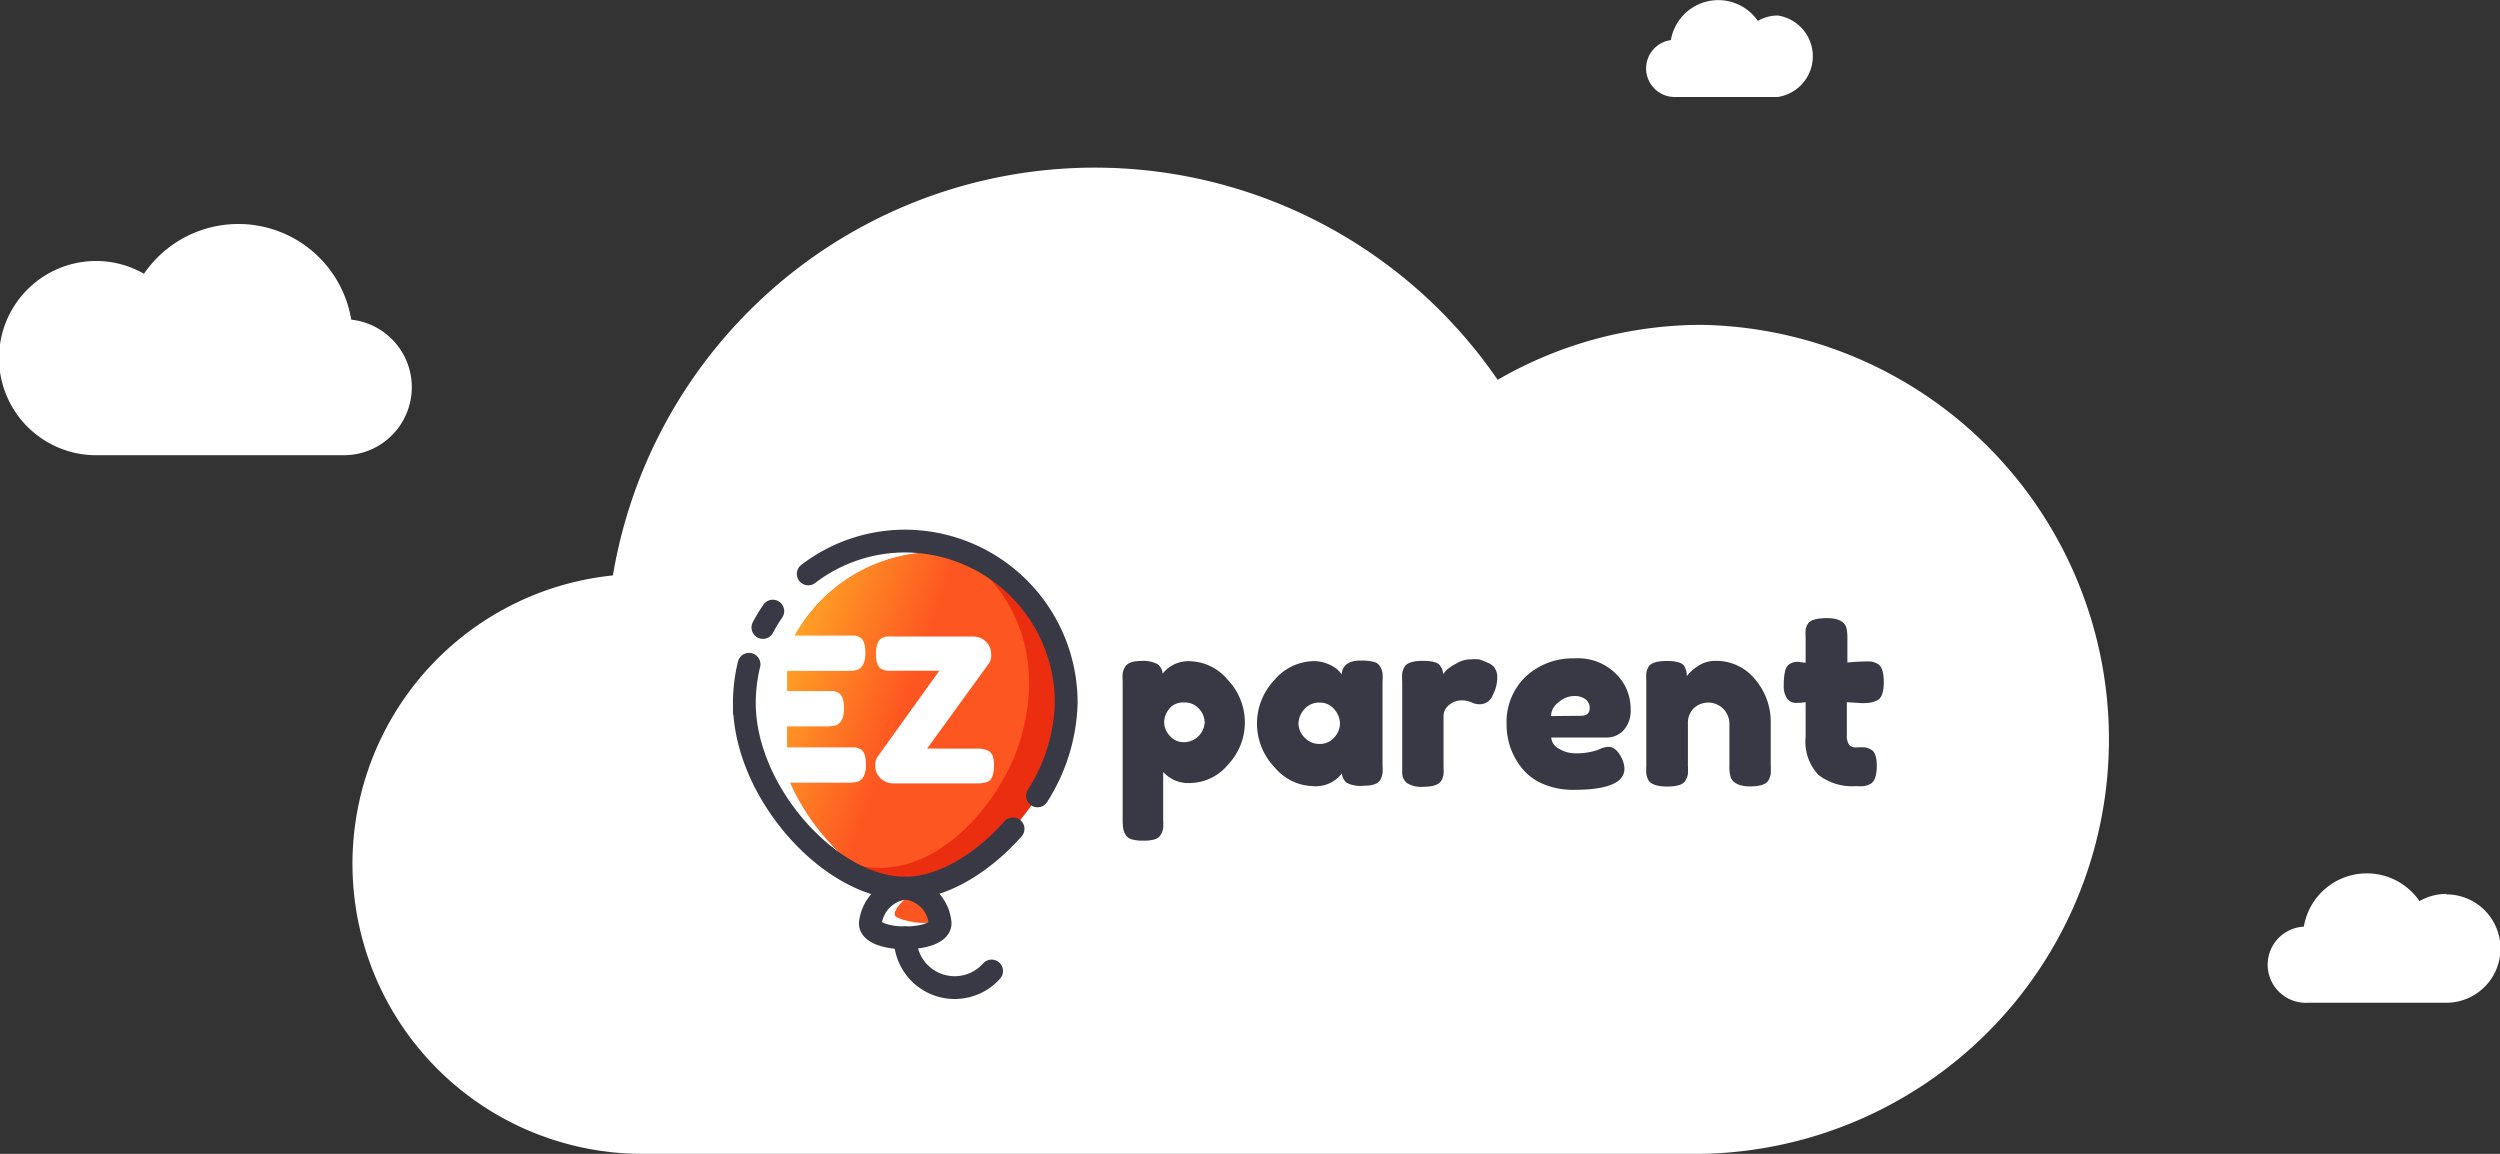 <svg xmlns="http://www.w3.org/2000/svg" xmlns:xlink="http://www.w3.org/1999/xlink" viewBox="0 0 182 84"><rect x="0" y="0" width="182" height="84" fill="#333333" stroke="none"/><defs><style>.cls-1{fill:#fff;}.cls-2{fill:#393945;}.cls-3{fill:#fe5621;}.cls-4{fill:url(#Безымянный_градиент_37);}.cls-5{fill:#eb2d10;}.cls-6{fill:none;stroke:#393945;stroke-linecap:round;stroke-miterlimit:10;stroke-width:1.66px;}</style><linearGradient id="Безымянный_градиент_37" x1="56.46" y1="48.51" x2="65.67" y2="51.78" gradientUnits="userSpaceOnUse"><stop offset="0.01" stop-color="#ffa526"/><stop offset="1" stop-color="#fe5621"/></linearGradient></defs><title>logo</title><g id="Слой_2" data-name="Слой 2"><g id="Слой_1-2" data-name="Слой 1"><g id="_Группа_" data-name="&lt;Группа&gt;"><path class="cls-1" d="M123.89,23.65a29.65,29.65,0,0,0-14.86,4A35.57,35.57,0,0,0,44.62,41.89,21.11,21.11,0,0,0,46.68,84h77.22a30.18,30.18,0,0,0,0-60.35Z"/></g><g id="_Группа_2" data-name="&lt;Группа&gt;"><path class="cls-1" d="M178.08,65.08a3.87,3.87,0,0,0-1.94.52,4.65,4.65,0,0,0-8.42,1.86A2.76,2.76,0,0,0,168,73h10.09a3.94,3.94,0,0,0,0-7.89Z"/></g><g id="_Группа_3" data-name="&lt;Группа&gt;"><path class="cls-1" d="M129.43,1.13a2.91,2.91,0,0,0-1.46.39,3.5,3.5,0,0,0-6.33,1.4,2.08,2.08,0,0,0,.2,4.14h7.59a3,3,0,0,0,0-5.93Z"/></g><g id="_Группа_4" data-name="&lt;Группа&gt;"><path class="cls-1" d="M7,19a7,7,0,0,1,3.48.93,8.33,8.33,0,0,1,15.09,3.34,4.95,4.95,0,0,1-.48,9.87H7A7.07,7.07,0,0,1,7,19Z"/></g><g id="_Группа_5" data-name="&lt;Группа&gt;"><path id="_Контур_" data-name="&lt;Контур&gt;" class="cls-1" d="M68.65,39.72s-5.59-1.1-9.68,1.81-5,7.88-4.72,10.76,3.5,10.14,8.41,11.63Z"/><g id="_Группа_6" data-name="&lt;Группа&gt;"><path id="_Составной_контур_" data-name="&lt;Составной контур&gt;" class="cls-2" d="M81.73,59.76V49.61a4.82,4.82,0,0,1,0-.59,1.44,1.44,0,0,1,.15-.43q.24-.47,1.16-.47a2.25,2.25,0,0,1,1.23.23.94.94,0,0,1,.37.69,2.38,2.38,0,0,1,2.06-.9,3.67,3.67,0,0,1,2.67,1.34,4.48,4.48,0,0,1,0,6.22A3.64,3.64,0,0,1,86.73,57a2.47,2.47,0,0,1-2.05-.8v3.51a4.91,4.91,0,0,1,0,.59,1.43,1.43,0,0,1-.16.44.73.73,0,0,1-.44.36,2.75,2.75,0,0,1-.85.1,2.84,2.84,0,0,1-.85-.1.74.74,0,0,1-.45-.35,1.33,1.33,0,0,1-.16-.43A4.82,4.82,0,0,1,81.73,59.76Zm3.42-8.19a1.56,1.56,0,0,0-.4,1,1.5,1.5,0,0,0,.41,1,1.32,1.32,0,0,0,1,.46A1.52,1.52,0,0,0,87.7,52.6a1.51,1.51,0,0,0-.41-1,1.38,1.38,0,0,0-1.08-.46A1.32,1.32,0,0,0,85.14,51.57Z"/><path id="_Составной_контур_2" data-name="&lt;Составной контур&gt;" class="cls-2" d="M97.67,49.09q.1-1,1.36-1a3.54,3.54,0,0,1,1,.1.73.73,0,0,1,.46.36,1.49,1.49,0,0,1,.16.46,5.05,5.05,0,0,1,0,.6v6.08a5,5,0,0,1,0,.6,1.64,1.64,0,0,1-.15.46q-.24.45-1.18.45A2.31,2.31,0,0,1,98.06,57a.94.94,0,0,1-.37-.69,2.41,2.41,0,0,1-2.13.92,3.75,3.75,0,0,1-2.77-1.37,4.6,4.6,0,0,1,0-6.37,3.83,3.83,0,0,1,2.82-1.36,2.67,2.67,0,0,1,1.07.21,2.38,2.38,0,0,1,.67.39A2.42,2.42,0,0,1,97.67,49.09ZM94.53,52.7a1.45,1.45,0,0,0,.45,1,1.46,1.46,0,0,0,1.09.46,1.37,1.37,0,0,0,1.06-.47,1.51,1.51,0,0,0,.42-1,1.61,1.61,0,0,0-.41-1.05,1.34,1.34,0,0,0-1.09-.49,1.39,1.39,0,0,0-1.1.49A1.58,1.58,0,0,0,94.53,52.7Z"/><path id="_Составной_контур_3" data-name="&lt;Составной контур&gt;" class="cls-2" d="M108.24,48.22a1.17,1.17,0,0,1,.54.36,1.23,1.23,0,0,1,.22.81,2.77,2.77,0,0,1-.33,1.22,1,1,0,0,1-.95.66,1.34,1.34,0,0,1-.6-.14,1.72,1.72,0,0,0-.75-.14,1.36,1.36,0,0,0-.87.33,1,1,0,0,0-.41.8v3.65a5.13,5.13,0,0,1,0,.6,1.41,1.41,0,0,1-.16.46q-.26.45-1.35.45a1.89,1.89,0,0,1-1.19-.3,1,1,0,0,1-.31-.75V49.62a5.05,5.05,0,0,1,0-.6,1.43,1.43,0,0,1,.15-.44q.24-.47,1.35-.47t1.29.4a1,1,0,0,1,.19.57,2.86,2.86,0,0,1,.25-.3,3.2,3.2,0,0,1,.7-.47A2,2,0,0,1,107,48a4.5,4.5,0,0,1,.68,0A4.1,4.1,0,0,1,108.24,48.22Z"/><path id="_Составной_контур_4" data-name="&lt;Составной контур&gt;" class="cls-2" d="M118.71,51.6a2.12,2.12,0,0,1-.53,1.58,1.64,1.64,0,0,1-1.16.51h-4.09a1,1,0,0,0,.57.82,2.25,2.25,0,0,0,1.14.33,4.72,4.72,0,0,0,1.57-.21l.19-.07a1.73,1.73,0,0,1,.69-.19q.55,0,.95.78a1.93,1.93,0,0,1,.22.8q0,1.55-3.68,1.55a5.51,5.51,0,0,1-2.27-.44,3.85,3.85,0,0,1-1.54-1.17,5,5,0,0,1-1.09-3.15,4.56,4.56,0,0,1,1.41-3.5,5,5,0,0,1,3.51-1.31,3.91,3.91,0,0,1,3.52,1.7A3.56,3.56,0,0,1,118.71,51.6Zm-3.64.51q.66,0,.66-.56a.79.79,0,0,0-.3-.64,1.34,1.34,0,0,0-.86-.24,1.74,1.74,0,0,0-1.11.46,1.3,1.3,0,0,0-.55,1Z"/><path id="_Составной_контур_5" data-name="&lt;Составной контур&gt;" class="cls-2" d="M124.89,48.11a3.64,3.64,0,0,1,2.87,1.33,4.79,4.79,0,0,1,1.15,3.24v3.06a5.05,5.05,0,0,1,0,.6,1.43,1.43,0,0,1-.15.44q-.24.47-1.35.47T126,56.61a2.85,2.85,0,0,1-.1-.89V52.67a1.54,1.54,0,0,0-2.6-1.1,1.47,1.47,0,0,0-.42,1.1v3.08a5.05,5.05,0,0,1,0,.6,1.24,1.24,0,0,1-.16.44q-.22.47-1.33.47T120,56.79a1.63,1.63,0,0,1-.15-.46,5,5,0,0,1,0-.6V49.57a4.85,4.85,0,0,1,0-.58,1.24,1.24,0,0,1,.16-.44q.24-.43,1.33-.43t1.29.4a1.4,1.4,0,0,1,.17.71,1.76,1.76,0,0,1,.31-.35,3.05,3.05,0,0,1,.47-.37A2.25,2.25,0,0,1,124.89,48.11Z"/><path id="_Составной_контур_6" data-name="&lt;Составной контур&gt;" class="cls-2" d="M135.57,51.19l-1.12-.07v2.4a1.21,1.21,0,0,0,.15.68.63.63,0,0,0,.55.21,5.52,5.52,0,0,1,.62,0,1.23,1.23,0,0,1,.46.17q.4.23.4,1.16,0,1.09-.48,1.34a1.6,1.6,0,0,1-.46.15,4.75,4.75,0,0,1-.58,0,4,4,0,0,1-2.73-.82,3.52,3.52,0,0,1-.93-2.76V51.12a4.53,4.53,0,0,1-.71.05.79.79,0,0,1-.63-.3,1.57,1.57,0,0,1-.25-1,4.41,4.41,0,0,1,.09-1,.93.93,0,0,1,.24-.46,1.06,1.06,0,0,1,.69-.23l.57.07V46.43a4.83,4.83,0,0,1,0-.59,1.09,1.09,0,0,1,.16-.42Q131.86,45,133,45t1.4.64a3.27,3.27,0,0,1,.09.89v1.7q.76-.07,1.15-.07a4.93,4.93,0,0,1,.59,0,1.39,1.39,0,0,1,.46.17q.45.23.45,1.34T136.63,51a1.6,1.6,0,0,1-.46.15A5,5,0,0,1,135.57,51.19Z"/></g><g id="_Группа_7" data-name="&lt;Группа&gt;"><path id="_Контур_2" data-name="&lt;Контур&gt;" class="cls-3" d="M65.9,65.44s-.85.71-.76,1.18c.06.29,1.77.72,2.58.52l.14-.92-1-.88Z"/><path id="_Контур_3" data-name="&lt;Контур&gt;" class="cls-3" d="M77.52,51.86a10.88,10.88,0,0,1-2.12,6.2A12,12,0,0,1,74,59.92a17.8,17.8,0,0,1-6.08,4.4c-.77.31-1.48.94-2.32.65l-.54-.21C60.57,62.87,56.4,57.27,56.4,52a11.76,11.76,0,0,1,11.71-11.8,5.47,5.47,0,0,1,2.87.36C75.22,43.14,77.52,46.34,77.52,51.86Z"/><path id="_Контур_4" data-name="&lt;Контур&gt;" class="cls-4" d="M77.52,51.86A10.53,10.53,0,0,1,75.35,58a14.14,14.14,0,0,1-1.6,1.91,17.19,17.19,0,0,1-5.83,4.38c-.77.31-1.48.94-2.32.65l-.54-.21C60.57,62.87,56.4,57.27,56.4,52a11.76,11.76,0,0,1,11.71-11.8,5.47,5.47,0,0,1,2.87.36C75.22,43.14,77.52,46.34,77.52,51.86Z"/><path id="_Контур_5" data-name="&lt;Контур&gt;" class="cls-5" d="M62,62.88c5.9,1.78,11-4.6,12.3-9.07,2.38-8.19-2.9-12.28-2.9-12.28l4,2.84s2.18,1.49,2,5.61a17.79,17.79,0,0,1-2,8.2,20.93,20.93,0,0,1-1.67,2.16,10.93,10.93,0,0,1-5.9,3.74s-3.06.67-4.24.2A3,3,0,0,1,62,62.88Z"/><path id="_Контур_6" data-name="&lt;Контур&gt;" class="cls-6" d="M68.44,67.22c0,1.41-5.08,1.41-5.08,0a2.89,2.89,0,0,1,2.54-2.56A2.8,2.8,0,0,1,68.44,67.22Z"/><path id="_Составной_контур_7" data-name="&lt;Составной контур&gt;" class="cls-1" d="M57.3,54.41h4.47l.5,0a1.17,1.17,0,0,1,.38.14q.39.21.39,1.14t-.54,1.2a2.4,2.4,0,0,1-.75.09H57.07L55.9,52l1-5.73h4.83l.5,0a1.16,1.16,0,0,1,.38.14q.39.21.39,1.14t-.54,1.2a2.4,2.4,0,0,1-.75.09H57.3v1.47h2.87l.5,0a1.16,1.16,0,0,1,.38.14q.39.2.39,1.14t-.55,1.2a2.41,2.41,0,0,1-.75.09H57.3Z"/><path id="_Составной_контур_8" data-name="&lt;Составной контур&gt;" class="cls-1" d="M71.1,54.5a1.8,1.8,0,0,1,.82.14.73.73,0,0,1,.35.4,2,2,0,0,1,.09.67,2.43,2.43,0,0,1-.07.66,1.16,1.16,0,0,1-.17.38.57.57,0,0,1-.3.19,2.27,2.27,0,0,1-.74.09H65a1.26,1.26,0,0,1-.64-.18,1.23,1.23,0,0,1-.64-1.15,1,1,0,0,1,.17-.61l4.49-6.26H65.1l-.51,0a1.51,1.51,0,0,1-.4-.12q-.42-.2-.42-1.09t.39-1.14a1.16,1.16,0,0,1,.38-.14,4.32,4.32,0,0,1,.51,0h5.83a1.31,1.31,0,0,1,1.11.64,1.37,1.37,0,0,1,.17.69,1,1,0,0,1-.17.63L67.49,54.5Z"/><path id="_Контур_7" data-name="&lt;Контур&gt;" class="cls-6" d="M55.54,45.68a11.81,11.81,0,0,1,.72-1.19"/><path id="_Контур_8" data-name="&lt;Контур&gt;" class="cls-6" d="M73.75,60.34c-2.28,2.57-5.22,4.32-7.85,4.32-5.44,0-11.71-7-11.71-13.47a11.9,11.9,0,0,1,.34-2.83"/><path id="_Контур_9" data-name="&lt;Контур&gt;" class="cls-6" d="M58.84,41.78a11.61,11.61,0,0,1,7.07-2.39,11.76,11.76,0,0,1,11.71,11.8,13.18,13.18,0,0,1-2.09,6.75"/><path id="_Контур_10" data-name="&lt;Контур&gt;" class="cls-6" d="M72.19,70.69a3.6,3.6,0,0,1-6.29-2.42"/></g></g></g></g></svg>